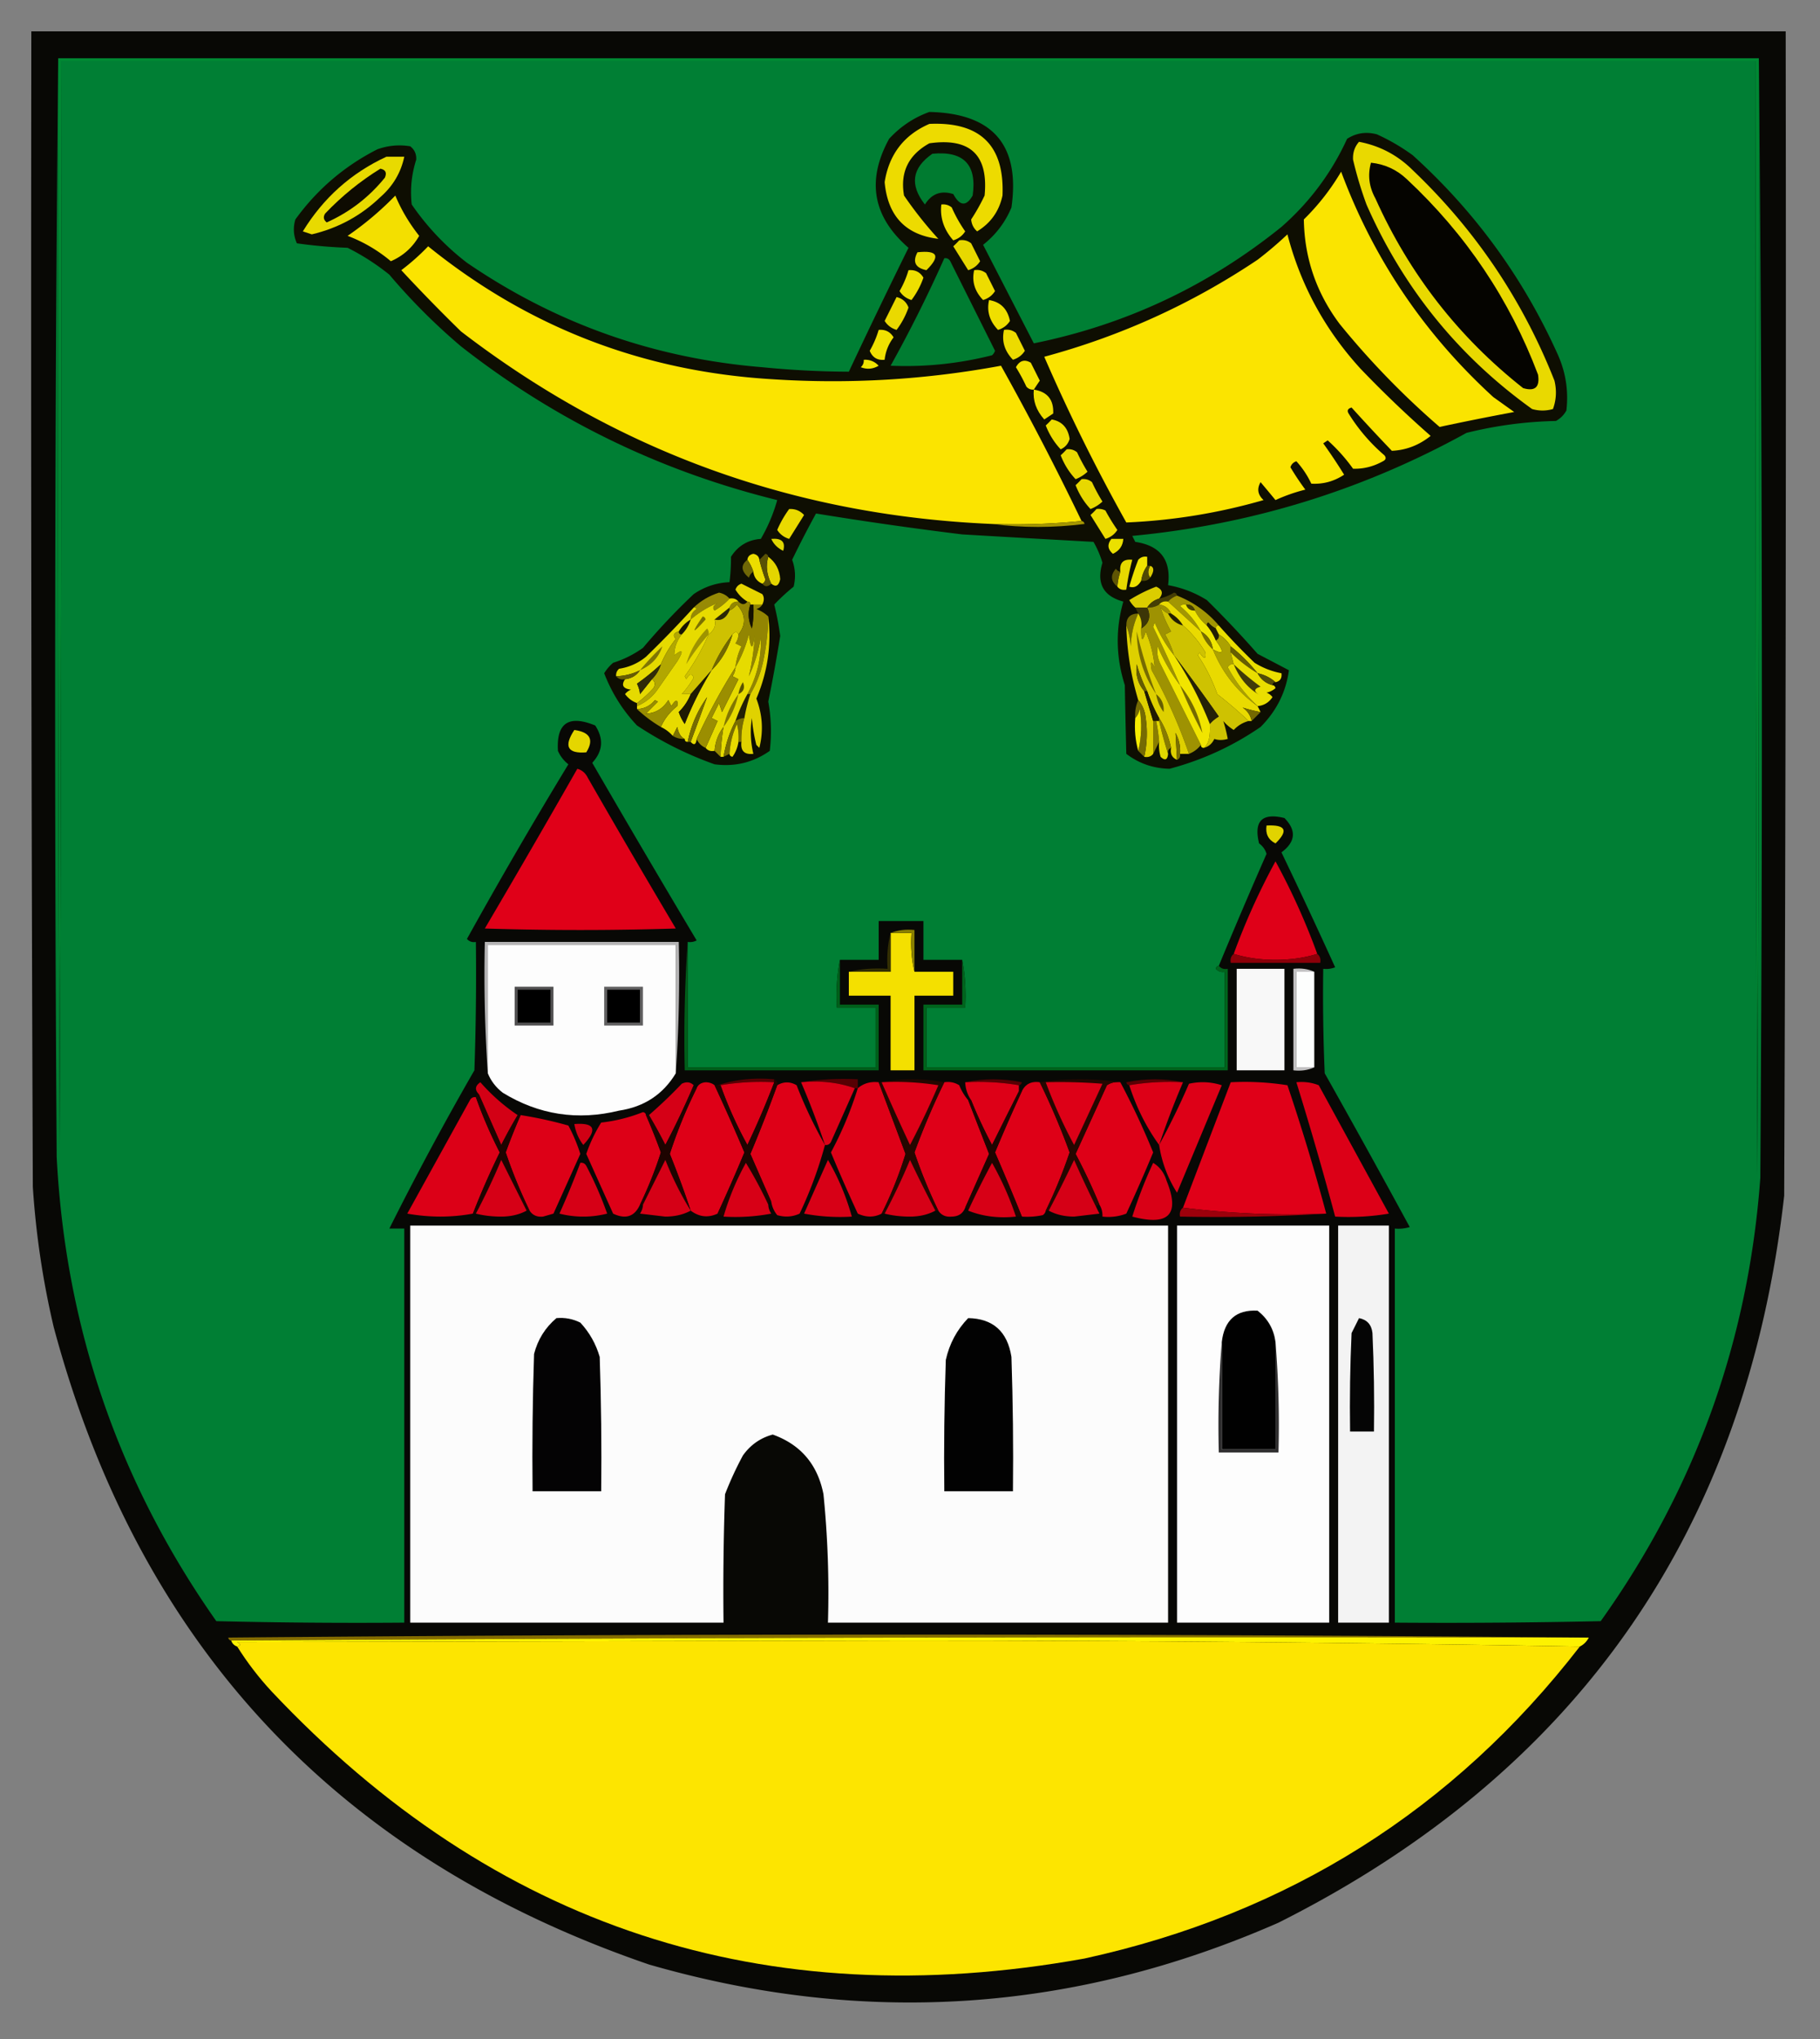 <svg xmlns="http://www.w3.org/2000/svg" width="610" height="683" style="shape-rendering:geometricPrecision;text-rendering:geometricPrecision;image-rendering:optimizeQuality;fill-rule:evenodd;clip-rule:evenodd"><rect width="100%" height="100%" fill="#808080" stroke="none"/><path style="opacity:1" fill="#080805" d="M10.5 10.5h588c.167 130 0 260-.5 390-12.699 111.971-69.199 193.137-169.5 243.5-68.608 30.118-138.941 34.785-211 14C113.051 622.22 46.551 551.053 18 444.5a285.615 285.615 0 0 1-7-47c-.5-129-.667-258-.5-387z"/><path style="opacity:1" fill="#007f34" d="M19.5 19.5c-.167 121.667 0 243.334.5 365 .5-121.333.667-242.666.5-364h568c-.167 124.334 0 248.667.5 373 .5-124.666.667-249.333.5-374a23444.429 23444.429 0 0 1 .5 375c-3.983 54.625-21.816 104.125-53.5 148.5-22.998.5-45.998.667-69 .5v-132a12.93 12.93 0 0 0 5-.5 3846.995 3846.995 0 0 0-28.5-51.5 612.388 612.388 0 0 1-.5-35 8.43 8.43 0 0 0 4-.5 2001.506 2001.506 0 0 0-18-38.5c4.743-3.522 5.076-7.355 1-11.5-7.5-1.833-10.333 1-8.5 8.5 1.236.899 2.07 2.066 2.5 3.5a1821.565 1821.565 0 0 0-16 37.5c-.543.06-.876.393-1 1 .825.886 1.825 1.219 3 1v32h-100v-20h13c.321-5.526-.012-10.86-1-16h-13v-13h-15v13h-13c-.988 5.14-1.321 10.474-1 16h13v20h-63v-42a4.934 4.934 0 0 0 3-.5 5279.543 5279.543 0 0 1-35-59.5c3.575-3.868 3.908-8.035 1-12.5-8.902-3.651-13.068-.818-12.5 8.5a11.532 11.532 0 0 0 3.5 4.5 1692.593 1692.593 0 0 0-34 58.5c.825.886 1.825 1.219 3 1 .167 14.337 0 28.671-.5 43a1018.285 1018.285 0 0 0-28.5 53h5v132c-21.003.167-42.003 0-63-.5-32.74-46.55-50.574-98.383-53.5-155.5-.833-122.834-.666-245.501.5-368z"/><path style="opacity:1" fill="#008733" d="M19.5 19.5h570c.167 124.667 0 249.334-.5 374-.5-124.333-.667-248.666-.5-373h-568c.167 121.334 0 242.667-.5 364-.5-121.666-.667-243.333-.5-365z"/><path style="opacity:1" fill="#0e0e02" d="M311.5 37.5c21.313.467 30.479 11.134 27.5 32-2.073 4.97-5.24 9.138-9.5 12.5l17 33c30.822-6.244 58.489-19.244 83-39 9.452-8.28 16.785-18.114 22-29.5 3.049-1.966 6.382-2.466 10-1.5a67.876 67.876 0 0 1 12 7c20.806 18.803 36.973 40.97 48.5 66.5 2.768 6.066 3.768 12.399 3 19-.833 1.5-2 2.667-3.5 3.5a135.362 135.362 0 0 0-30 4c-34.849 19.225-72.182 30.725-112 34.5l1 2c8.408 1.241 12.075 6.075 11 14.5a36.452 36.452 0 0 1 13 5 341.294 341.294 0 0 1 17 18c3.518 1.836 7.018 3.67 10.5 5.5-.994 7.322-4.161 13.655-9.5 19-9.316 6.406-19.483 11.073-30.5 14-5.441-.113-10.275-1.779-14.5-5-.198-7.609-.364-15.276-.5-23-2.987-9.398-3.154-18.732-.5-28-6.745-1.817-9.078-6.15-7-13a32.415 32.415 0 0 0-3-7c-14.668-.811-29.335-1.644-44-2.5a1253.58 1253.58 0 0 1-49-7 339.69 339.69 0 0 0-8 15.5c1.075 2.938 1.241 5.938.5 9a67.727 67.727 0 0 0-6.5 6 97.213 97.213 0 0 1 2 10.5 513.816 513.816 0 0 1-4 22 55.743 55.743 0 0 1 .5 16.5c-5.529 3.897-11.695 5.397-18.5 4.5a118.547 118.547 0 0 1-26-13c-4.792-5.075-8.459-10.908-11-17.5a14.972 14.972 0 0 1 3-3.5 35.145 35.145 0 0 0 10-5 216.136 216.136 0 0 1 17-18c3.623-2.479 7.623-3.812 12-4 .345-2.73.511-5.563.5-8.5 2.341-3.678 5.674-5.678 10-6a55.361 55.361 0 0 0 5.5-13c-39.166-9.645-74.499-26.812-106-51.5a203.899 203.899 0 0 1-24-24 77.716 77.716 0 0 0-14-9c-5.718-.21-11.385-.71-17-1.5-1.152-2.606-1.318-5.273-.5-8 7.275-10.053 16.441-17.886 27.5-23.5 3.597-1.276 7.264-1.61 11-1 1.444 1.126 2.11 2.626 2 4.5-1.573 4.91-2.073 9.91-1.5 15A85.592 85.592 0 0 0 156.5 88c29.792 20.377 62.792 32.044 99 35a307.366 307.366 0 0 0 29 1.5 2333.091 2333.091 0 0 1 20-41.5c-11.981-10.364-14.147-22.53-6.5-36.5 3.826-4.152 8.326-7.152 13.5-9z"/><path style="opacity:1" fill="#eddb00" d="M311.5 41.5c17.045-.772 25.212 7.228 24.5 24-1.115 5.233-3.948 9.233-8.5 12-1.196-1.06-1.863-2.393-2-4a65.266 65.266 0 0 0 4.5-8c1.328-13.605-4.839-19.438-18.5-17.5-7.028 3.888-9.862 9.722-8.5 17.5A131.025 131.025 0 0 0 314.5 80c-10.967-1.306-16.967-7.64-18-19 1.484-9.305 6.484-15.805 15-19.5z"/><path style="opacity:1" fill="#007b30" d="M312.5 51.5c10.488-1.013 14.988 3.654 13.5 14-2.136 3.739-4.303 3.572-6.5-.5-4.082-1.293-7.249-.126-9.5 3.5-5.179-6.585-4.345-12.251 2.5-17z"/><path style="opacity:1" fill="#e8da00" d="M129.5 52.5h6c-1.125 5.319-3.791 9.819-8 13.5-6.504 6.253-14.171 10.42-23 12.5l-3-1c6.87-11.209 16.203-19.542 28-25z"/><path style="opacity:1" fill="#0e0b01" d="M127.5 56.5c1.725.343 2.225 1.343 1.5 3-5.328 6.574-11.828 11.574-19.5 15-1.083-.865-1.249-1.865-.5-3 5.596-5.858 11.762-10.858 18.5-15z"/><path style="opacity:1" fill="#fae400" d="M449.5 57.5c10.859 29.188 27.859 54.354 51 75.5l7 5a933.11 933.11 0 0 0-25 5 272.885 272.885 0 0 1-33.5-34.5c-7.798-10.396-11.798-22.063-12-35a77.22 77.22 0 0 0 12.5-16z"/><path style="opacity:1" fill="#f3df00" d="M132.5 65.5c1.959 4.726 4.626 9.226 8 13.5-2.222 3.888-5.388 6.721-9.5 8.5a49.43 49.43 0 0 0-14.5-8.5 104.211 104.211 0 0 0 16-13.5z"/><path style="opacity:1" fill="#f0e000" d="M315.5 68.5c1.322-.17 2.489.163 3.5 1a46.936 46.936 0 0 0 4.5 8c-.936 1.474-2.27 2.474-4 3-3.16-3.595-4.493-7.595-4-12z"/><path style="opacity:1" fill="#fbe400" d="M431.5 78.5c4.398 16.937 12.565 31.937 24.5 45a373.002 373.002 0 0 0 23.5 22.5c-3.871 3.111-8.205 4.778-13 5a672.29 672.29 0 0 1-13.5-14.5c-1.257.35-1.591 1.017-1 2 3.251 5.255 7.251 9.922 12 14 .688.832.521 1.498-.5 2-3.173 1.77-6.506 2.603-10 2.5a58.457 58.457 0 0 0-8.5-9.5l-1.5 1a175.97 175.97 0 0 1 7 10.5c-3.357 2.231-7.024 3.231-11 3a30.087 30.087 0 0 0-5-7.5c-1 .333-1.667 1-2 2a89.809 89.809 0 0 0 5 7.5 57.475 57.475 0 0 0-10 3.5 579.57 579.57 0 0 0-5-6c-1.28 2.224-.947 4.224 1 6a195.04 195.04 0 0 1-46 7.5 612.735 612.735 0 0 1-27.5-55.5c25.687-6.93 49.52-17.763 71.5-32.5a126.484 126.484 0 0 0 10-8.5zM362.5 174.5c-9.819.994-19.819 1.327-30 1-66.358-2.835-125.691-24.335-178-64.5a578.7 578.7 0 0 1-20-20.5 75.55 75.55 0 0 0 9-8c33.419 27.025 71.752 41.858 115 44.5 25.888 1.714 51.555.214 77-4.5a959.197 959.197 0 0 1 27 52z"/><path style="opacity:1" fill="#e8d900" d="M307.5 84.5c6.813-.75 7.813 1.25 3 6-3.724-.78-4.724-2.78-3-6z"/><path style="opacity:1" fill="#e7d800" d="M321.5 80.5c1.478-.262 2.811.071 4 1l3 6c-.936 1.474-2.27 2.474-4 3l-5-8a30.968 30.968 0 0 0 2-2z"/><path style="opacity:1" fill="#e9d900" d="M455.5 47.5c6.962 1.315 12.962 4.481 18 9.5 21.015 20.014 36.848 43.514 47.5 70.5.784 3.26.617 6.427-.5 9.5a12.494 12.494 0 0 1-7 0c-24.7-17.711-43.2-40.544-55.5-68.5a128.603 128.603 0 0 1-4.5-15c-.137-2.34.53-4.34 2-6z"/><path style="opacity:1" fill="#050400" d="M459.5 54.5c4.61.471 8.61 2.304 12 5.5 19.81 18.476 34.477 40.31 44 65.5.649 4.187-1.018 5.687-5 4.5-21.625-17.039-38.125-38.206-49.5-63.5-2.151-3.896-2.651-7.896-1.5-12z"/><path style="opacity:1" fill="#007c31" d="M316.5 86.5c.876-.13 1.543.203 2 1l15 30a3.647 3.647 0 0 1-1 1.5c-11.229 2.821-22.563 3.988-34 3.5a453.174 453.174 0 0 0 18-36z"/><path style="opacity:1" fill="#eddc00" d="M326.5 90.5c1.478-.262 2.811.071 4 1l3 6c-.936 1.474-2.27 2.474-4 3-2.84-2.956-3.84-6.289-3-10z"/><path style="opacity:1" fill="#eedf00" d="M304.5 90.5c2.214-.21 3.881.624 5 2.5a27.027 27.027 0 0 1-4 7.5c-1.73-.526-3.064-1.526-4-3a32.126 32.126 0 0 0 3-7z"/><path style="opacity:1" fill="#ead900" d="M300.5 99.5c1.964.477 3.298 1.644 4 3.5a27.038 27.038 0 0 1-4 7.5c-1.73-.526-3.064-1.526-4-3l4-8z"/><path style="opacity:1" fill="#efdf00" d="M331.5 100.5c3.854.636 6.187 2.969 7 7-.936 1.474-2.27 2.474-4 3-2.84-2.956-3.84-6.289-3-10z"/><path style="opacity:1" fill="#ecdb00" d="M336.5 110.5c1.478-.262 2.811.071 4 1l3 6c-.936 1.474-2.27 2.474-4 3-2.84-2.956-3.84-6.289-3-10z"/><path style="opacity:1" fill="#f0e100" d="M294.5 110.5c2.214-.209 3.881.624 5 2.5a14.83 14.83 0 0 0-3 7.5c-2.412.256-4.079-.744-5-3a32.128 32.128 0 0 0 3-7z"/><path style="opacity:1" fill="#f0e400" d="M289.5 120.5c1.984-.117 3.65.55 5 2-1.921 1.141-3.921 1.308-6 .5.752-.671 1.086-1.504 1-2.5z"/><path style="opacity:1" fill="#f2e200" d="M346.5 130.5c-.996.086-1.829-.248-2.5-1a60.236 60.236 0 0 0-3.5-6.5c1.236-2.248 2.903-2.748 5-1.5l3 6a185.977 185.977 0 0 0-2 3z"/><path style="opacity:1" fill="#efdf00" d="M346.5 130.5c4.534.704 6.701 3.371 6.5 8l-3 2c-2.708-3.023-3.874-6.357-3.5-10z"/><path style="opacity:1" fill="#eede00" d="M352.5 140.5c3.434.615 5.434 2.781 6 6.5-.454 1.622-1.454 2.788-3 3.5-2.153-2.294-3.82-4.96-5-8a31.147 31.147 0 0 0 2-2z"/><path style="opacity:1" fill="#e9d900" d="M357.5 150.5c1.322-.17 2.489.163 3.5 1a60.631 60.631 0 0 0 3.5 6.5 12.403 12.403 0 0 1-4 2.5c-2.153-2.294-3.82-4.96-5-8a31.147 31.147 0 0 0 2-2z"/><path style="opacity:1" fill="#e8d800" d="M362.5 160.5c1.322-.17 2.489.163 3.5 1a60.631 60.631 0 0 0 3.5 6.5 12.403 12.403 0 0 1-4 2.5c-2.153-2.294-3.82-4.96-5-8a31.147 31.147 0 0 0 2-2z"/><path style="opacity:1" fill="#eada00" d="M264.5 170.5c1.984-.117 3.65.55 5 2l-5 8c-1.73-.526-3.064-1.526-4-3a35.775 35.775 0 0 1 4-7z"/><path style="opacity:1" fill="#ecdb00" d="M367.5 170.5a4.934 4.934 0 0 1 3 .5 64.501 64.501 0 0 0 4 6.5c-.936 1.474-2.27 2.474-4 3l-5-8a31.147 31.147 0 0 0 2-2z"/><path style="opacity:1" fill="#a59601" d="M362.5 174.5c.543.06.876.393 1 1-10.493 1.323-20.826 1.323-31 0 10.181.327 20.181-.006 30-1z"/><path style="opacity:1" fill="#e1d800" d="M258.5 180.5c3.519-.313 4.853 1.02 4 4-1.875-.909-3.208-2.243-4-4z"/><path style="opacity:1" fill="#ebe000" d="M372.5 180.5h4c-.162 2.324-1.328 3.991-3.5 5-1.788-1.523-1.955-3.19-.5-5z"/><path style="opacity:1" fill="#ecdd00" d="M254.5 187.5a72.47 72.47 0 0 0 2 6.5c-.07.765-.403 1.265-1 1.5-1.762-.762-2.762-2.096-3-4-.489-1.495-1.155-2.829-2-4 .12-1.086.787-1.753 2-2 1.213.247 1.88.914 2 2z"/><path style="opacity:1" fill="#6f6706" d="M250.5 187.5c.845 1.171 1.511 2.505 2 4-.722.418-1.222 1.084-1.5 2-2.644-2.222-2.81-4.222-.5-6z"/><path style="opacity:1" fill="#e4d500" d="M257.5 186.5c2.431 1.79 3.764 4.29 4 7.5-.477 2.246-1.477 2.746-3 1.5-1.535-3.045-1.868-6.045-1-9z"/><path style="opacity:1" fill="#e7d900" d="M374.5 196.5a20.69 20.69 0 0 1 1-5c-.333-3 1-4.333 4-4a81.802 81.802 0 0 0-2 10c-1.291.237-2.291-.096-3-1z"/><path style="opacity:1" fill="#eee200" d="M384.5 189.5c-1.037 1.43-1.704 3.097-2 5-1.071 1.877-2.405 2.544-4 2a93.069 93.069 0 0 1 3-9c.825-.886 1.825-1.219 3-1v3z"/><path style="opacity:1" fill="#595105" d="M257.5 186.5c-.868 2.955-.535 5.955 1 9-1.152 1.125-2.152 1.125-3 0 .597-.235.93-.735 1-1.5a72.47 72.47 0 0 1-2-6.5 31.147 31.147 0 0 0 2-2c.607.124.94.457 1 1z"/><path style="opacity:1" fill="#dccc00" d="M385.5 193.5c-.854-1.132-.854-2.465 0-4 1.388.496 1.388 1.83 0 4z"/><path style="opacity:1" fill="#504903" d="M384.5 189.5h1c-.854 1.535-.854 2.868 0 4-.709.904-1.709 1.237-3 1 .296-1.903.963-3.57 2-5z"/><path style="opacity:1" fill="#5f5504" d="M375.5 191.5a20.69 20.69 0 0 0-1 5c-2.221-1.83-2.388-3.83-.5-6 .383.556.883.889 1.5 1z"/><path style="opacity:1" fill="#978a05" d="M244.5 200.5c-1.414 1.554-3.081 2.888-5 4-.793-.855-.46-1.689 1-2.5-3.175 1.268-6.175 3.101-9 5.5.011-1.517.677-2.684 2-3.5-.228-.399-.562-.565-1-.5 2.374-2.277 5.207-3.944 8.5-5 1.459.308 2.626.975 3.5 2z"/><path style="opacity:1" fill="#e6d500" d="M255.5 202.5h-4c0-.667-.333-1-1-1-1.645-.979-2.979-2.312-4-4 .333-1 1-1.667 2-2l7 3.5c.671.986.671 2.153 0 3.5z"/><path style="opacity:1" fill="#dbcd00" d="M388.5 200.5c-1.73.526-3.064 1.526-4 3h-4c-.767-.672-1.434-1.505-2-2.5a51.882 51.882 0 0 1 9-4.5c2.142.937 2.476 2.27 1 4z"/><path style="opacity:1" fill="#453e05" d="M394.5 199.5c-1.21.432-2.21 1.099-3 2-1.291-.237-2.291.096-3 1-1.208.734-2.541 1.067-4 1 .936-1.474 2.27-2.474 4-3a16.076 16.076 0 0 0 5-2c.607.124.94.457 1 1z"/><path style="opacity:1" fill="#9e9202" d="M388.5 202.5c1.904.238 3.238 1.238 4 3h-1c-.958-.453-1.792-1.119-2.5-2 .811 2.641 1.978 5.308 3.5 8l-2 1a32.128 32.128 0 0 1 3 7c-2.644-3.273-4.811-6.94-6.5-11l-.5 1.5a508.453 508.453 0 0 1 9 19.5c-2.978-3.943-5.478-8.277-7.5-13-.325 2.053.009 4.053 1 6l13.5 27c-1.026 1.353-2.359 2.353-4 3a174.52 174.52 0 0 0-12.5-28c-.58-3.047-.247-3.381 1-1-.353-4.078-1.353-8.078-3-12-1.043 3.726-1.543 3.393-1.5-1 2.673-1.693 3.34-4.026 2-7 1.459.067 2.792-.266 4-1z"/><path style="opacity:1" fill="#a29603" d="M394.5 199.5c5.507 2.177 10.174 5.51 14 10-.667 0-1 .333-1 1-.958-.453-1.792-1.119-2.5-2-.399.228-.565.562-.5 1a14.555 14.555 0 0 1-4-5c-.473-1.406-1.473-2.073-3-2a2.428 2.428 0 0 0-2 .5c2.947 2.436 5.28 5.269 7 8.5a9359.98 9359.98 0 0 0-11-10c.79-.901 1.79-1.568 3-2z"/><path style="opacity:1" fill="#453f04" d="M397.5 202.5c1.527-.073 2.527.594 3 2-1.527.073-2.527-.594-3-2z"/><path style="opacity:1" fill="#3c3607" d="M380.5 203.5h4c1.34 2.974.673 5.307-2 7 .284-1.915-.049-3.581-1-5l-1-2z"/><path style="opacity:1" fill="#2a2607" d="M244.5 203.5v1c-1.148 2.587-2.815 3.587-5 3l5-4z"/><path style="opacity:1" fill="#231e02" d="M391.5 205.5h1c1.667 1 3 2.333 4 4-2.249-.58-3.915-1.913-5-4z"/><path style="opacity:1" fill="#766c03" d="M381.5 205.5c-1.561 3.443-2.394 7.11-2.5 11-.186-2.536-.686-4.869-1.5-7-.012-2.642 1.321-3.975 4-4z"/><path style="opacity:1" fill="#efe600" d="M397.5 202.5c.473 1.406 1.473 2.073 3 2a14.555 14.555 0 0 0 4 5 18.924 18.924 0 0 1 3 5c2.935 3.961 2.601 4.961-1 3-.345-2.698-1.678-4.698-4-6-1.72-3.231-4.053-6.064-7-8.5a2.428 2.428 0 0 1 2-.5z"/><path style="opacity:1" fill="#191503" d="M231.5 207.5a11.743 11.743 0 0 1-3 5c-.667 0-1-.333-1-1 1-1.667 2.333-3 4-4z"/><path style="opacity:1" fill="#cec101" d="M247.5 212.5c-.438-1.006-1.104-1.006-2 0a53.615 53.615 0 0 0-7 12l-7 8a35.726 35.726 0 0 0-3 0 31.633 31.633 0 0 0 4-5.5c-.602-1.563-1.435-1.396-2.5.5l-.5-1a73.181 73.181 0 0 0 8-14c1.922-1.46 2.589-3.127 2-5 2.185.587 3.852-.413 5-3 .958-.453 1.792-1.119 2.5-2 2.97 3.325 3.136 6.658.5 10z"/><path style="opacity:1" fill="#221d03" d="m407.5 210.5 1 2c.172.992-.162 1.658-1 2a18.924 18.924 0 0 0-3-5c-.065-.438.101-.772.5-1 .708.881 1.542 1.547 2.5 2z"/><path style="opacity:1" fill="#928502" d="M247.5 201.5c1.152 1.125 2.152 1.125 3 0 .667 0 1 .333 1 1-.896 2.627-.73 5.294.5 8 .497-2.646.664-5.313.5-8h3c-.418.722-1.084 1.222-2 1.5 1.566.608 2.9 1.442 4 2.5-.042 4.463-.542 9.13-1.5 14-.838 4.36-2.338 8.36-4.5 12h-1c3.234-5.937 4.734-12.27 4.5-19a48.99 48.99 0 0 1-4 13 79.665 79.665 0 0 0 2-14c-.667 5.333-1.333 5.333-2 0-1.038 3.968-2.538 7.635-4.5 11a21.028 21.028 0 0 1 2-7l-2-1a5.576 5.576 0 0 0 1-3c2.636-3.342 2.47-6.675-.5-10-.708.881-1.542 1.547-2.5 2v-1c.473-1.406 1.473-2.073 3-2z"/><path style="opacity:1" fill="#151101" d="M251.5 202.5h1a32.462 32.462 0 0 1-.5 8c-1.23-2.706-1.396-5.373-.5-8z"/><path style="opacity:1" fill="#776d01" d="M402.5 211.5c2.322 1.302 3.655 3.302 4 6-1.826-1.647-3.16-3.647-4-6z"/><path style="opacity:1" fill="#eade00" d="M408.5 209.5a210.447 210.447 0 0 0 12 12.5 25.93 25.93 0 0 0 9 3.5c.215 1.679-.452 2.679-2 3-1.681-1.508-3.681-2.508-6-3a57.51 57.51 0 0 0-9-9c-1-1.667-2.333-3-4-4l-1-2c0-.667.333-1 1-1z"/><path style="opacity:1" fill="#ded000" d="M381.5 205.5c.951 1.419 1.284 3.085 1 5-.043 4.393.457 4.726 1.5 1 1.647 3.922 2.647 7.922 3 12-1.247-2.381-1.58-2.047-1 1a174.52 174.52 0 0 1 12.5 28h-3c.202-2.489-.298-4.823-1.5-7 .152 2.947.319 5.947.5 9-1.676-.683-2.343-2.017-2-4-.762-3.633-2.096-6.966-4-10a54.343 54.343 0 0 1-4-9 48.712 48.712 0 0 1-3.5-9c-.471 3.413.362 6.413 2.5 9a3910.62 3910.62 0 0 0 3 10v11c-.709.904-1.709 1.237-3 1a35.698 35.698 0 0 0 .5-13c-.24-2.352-1.073-4.352-2.5-6a94.433 94.433 0 0 1-4-25c.814 2.131 1.314 4.464 1.5 7 .106-3.89.939-7.557 2.5-11z"/><path style="opacity:1" fill="#766b02" d="M387.5 232.5c-4.269-6.309-6.435-13.309-6.5-21a153.51 153.51 0 0 0 6.5 21z"/><path style="opacity:1" fill="#aca101" d="M408.5 212.5c1.667 1 3 2.333 4 4v2l1 4c-.876-.131-1.543.202-2 1a49.243 49.243 0 0 0 10 13c-6.812-4.822-11.812-11.156-15-19 3.601 1.961 3.935.961 1-3 .838-.342 1.172-1.008 1-2z"/><path style="opacity:1" fill="#675e01" d="M412.5 216.5a57.51 57.51 0 0 1 9 9 44.91 44.91 0 0 1-9-7v-2z"/><path style="opacity:1" fill="#e5da00" d="M232.5 203.5c.438-.065.772.101 1 .5-1.323.816-1.989 1.983-2 3.5-1.667 1-3 2.333-4 4-1.733.508-2.066 1.341-1 2.5a36.74 36.74 0 0 0-5 8.5 76.332 76.332 0 0 1-8 6.5c.612 1.303.946 2.47 1 3.5a455.669 455.669 0 0 0 4-5c1.073.751 1.24 1.751.5 3a37.84 37.84 0 0 1-5.5 5c-1.578-.566-2.912-1.566-4-3a4.457 4.457 0 0 1 2-1.5c-2.69-.335-3.357-1.501-2-3.5 2.174-.25 3.841-1.25 5-3a18.974 18.974 0 0 1-8 2c-.086-.996.248-1.829 1-2.5 3.374-.521 6.374-1.854 9-4a369.115 369.115 0 0 0 16-16.5z"/><path style="opacity:1" fill="#7f7505" d="M214.5 224.5a84.01 84.01 0 0 1 7.5-8c-1.196 3.702-3.696 6.369-7.5 8z"/><path style="opacity:1" fill="#b2a701" d="M227.5 211.5c0 .667.333 1 1 1-1.674 2.124-2.507 4.458-2.5 7 2.882-2.275 3.215-1.609 1 2l-7 10c-1.758 2.265-3.925 3.932-6.5 5v-1a37.84 37.84 0 0 0 5.5-5c.74-1.249.573-2.249-.5-3a11.743 11.743 0 0 0 3-5 36.74 36.74 0 0 1 5-8.5c-1.066-1.159-.733-1.992 1-2.5z"/><path style="opacity:1" fill="#675d05" d="M214.5 224.5c-1.159 1.75-2.826 2.75-5 3-1.291.237-2.291-.096-3-1a18.974 18.974 0 0 0 8-2z"/><path style="opacity:1" fill="#2f2a09" d="M221.5 222.5a11.743 11.743 0 0 1-3 5 455.669 455.669 0 0 1-4 5c-.054-1.03-.388-2.197-1-3.5a76.332 76.332 0 0 0 8-6.5z"/><path style="opacity:1" fill="#eade00" d="M412.5 218.5a44.91 44.91 0 0 0 9 7c1.079 2.043 2.746 3.376 5 4 .543.06.876.393 1 1a6.802 6.802 0 0 1-3 1.5 4.457 4.457 0 0 1 2 1.5c-1.228 1.821-2.894 2.821-5 3a49.243 49.243 0 0 1-10-13c.457-.798 1.124-1.131 2-1l-1-4z"/><path style="opacity:1" fill="#534c08" d="M421.5 225.5c2.319.492 4.319 1.492 6 3-.667 0-1 .333-1 1-2.254-.624-3.921-1.957-5-4z"/><path style="opacity:1" fill="#655c02" d="M384.5 231.5h-1c-2.138-2.587-2.971-5.587-2.5-9a48.712 48.712 0 0 0 3.5 9z"/><path style="opacity:1" fill="#cec201" d="M391.5 205.5c1.085 2.087 2.751 3.42 5 4 2.958 2.56 5.458 5.56 7.5 9 .281 2.405-.385 2.405-2 0l-.5 1a59.262 59.262 0 0 1 6.5 13 140.22 140.22 0 0 1 10.5 9c-1.929.506-3.595 1.506-5 3a14.972 14.972 0 0 1-3.5-3 49.598 49.598 0 0 1 1.5 6c-1.701.466-3.201.466-4.5 0-.72 1.556-1.887 2.556-3.5 3 1.57-1.19 2.237-3.857 2-8 .809-.969 1.809-1.802 3-2.5a618.378 618.378 0 0 0-15-20.5 32.128 32.128 0 0 0-3-7l2-1c-1.522-2.692-2.689-5.359-3.5-8 .708.881 1.542 1.547 2.5 2z"/><path style="opacity:1" fill="#e9da00" d="M388.5 202.5c.709-.904 1.709-1.237 3-1a9359.98 9359.98 0 0 1 11 10c.84 2.353 2.174 4.353 4 6 3.188 7.844 8.188 14.178 15 19l1 2a49.598 49.598 0 0 1-6-1.5c1.641 1.129 2.641 2.629 3 4.5h-1a140.22 140.22 0 0 0-10.5-9 59.262 59.262 0 0 0-6.5-13l.5-1c1.615 2.405 2.281 2.405 2 0-2.042-3.44-4.542-6.44-7.5-9-1-1.667-2.333-3-4-4-.762-1.762-2.096-2.762-4-3z"/><path style="opacity:1" fill="#403a09" d="M413.5 222.5a98.521 98.521 0 0 0 9 7.5c-2.391.691-2.391 1.691 0 3-4.084-2.272-7.084-5.772-9-10.5z"/><path style="opacity:1" fill="#252107" d="M393.5 219.5a618.378 618.378 0 0 1 15 20.5c-1.191.698-2.191 1.531-3 2.5a125.69 125.69 0 0 0-12-23z"/><path style="opacity:1" fill="#231f05" d="M250.5 232.5h1a53.76 53.76 0 0 0-2 8 5.727 5.727 0 0 0-3 1 54.343 54.343 0 0 1 4-9z"/><path style="opacity:1" fill="#e7db00" d="M244.5 200.5c1.291-.237 2.291.096 3 1-1.527-.073-2.527.594-3 2l-5 4c.589 1.873-.078 3.54-2 5a73.181 73.181 0 0 1-8 14l.5 1c1.065-1.896 1.898-2.063 2.5-.5a31.633 31.633 0 0 1-4 5.5 35.726 35.726 0 0 1 3 0c-.889 2.236-2.222 4.236-4 6a15.69 15.69 0 0 0 2 4 113.45 113.45 0 0 1 9-18c3.339-3.335 5.672-7.335 7-12 .896-1.006 1.562-1.006 2 0a5.576 5.576 0 0 1-1 3l2 1a21.028 21.028 0 0 0-2 7 206.597 206.597 0 0 0-13 24c-.211 1.924-.877 2.257-2 1 1.907-5.114 3.74-10.114 5.5-15a38.703 38.703 0 0 0-6.5 15c-.667 0-1-.333-1-1-1.228-.525-2.062-1.858-2.5-4l-1.5 3a12.066 12.066 0 0 0-4-3c1.213-2.725 3.046-5.059 5.5-7 .281-2.405-.385-2.405-2 0l-1-2c-1.858 2.912-4.358 4.412-7.5 4.5l4-4-1-.5c-1.571 1.915-3.571 2.915-6 3v-1c2.575-1.068 4.742-2.735 6.5-5l7-10c2.215-3.609 1.882-4.275-1-2-.007-2.542.826-4.876 2.5-7a11.743 11.743 0 0 0 3-5c2.825-2.399 5.825-4.232 9-5.5-1.46.811-1.793 1.645-1 2.5 1.919-1.112 3.586-2.446 5-4z"/><path style="opacity:1" fill="#1e1a03" d="M238.5 224.5a113.45 113.45 0 0 0-9 18 15.69 15.69 0 0 1-2-4c1.778-1.764 3.111-3.764 4-6l7-8z"/><path style="opacity:1" fill="#726801" d="M245.5 212.5c-1.328 4.665-3.661 8.665-7 12a53.615 53.615 0 0 1 7-12z"/><path style="opacity:1" fill="#9e9301" d="M237.5 212.5a79.853 79.853 0 0 0-7.5 10c1.245-4.471 3.579-8.471 7-12 .464.594.631 1.261.5 2z"/><path style="opacity:1" fill="#7b7101" d="M235.5 206.5c.543.06.876.393 1 1-4.611 5.118-4.944 4.785-1-1z"/><path style="opacity:1" fill="#665e01" d="M387.5 232.5c1.904 1.544 2.738 3.544 2.5 6a13.483 13.483 0 0 1-2.5-6z"/><path style="opacity:1" fill="#1f1a02" d="M383.5 231.5h1a54.343 54.343 0 0 0 4 9v1h-2a3910.62 3910.62 0 0 1-3-10z"/><path style="opacity:1" fill="#988d01" d="M221.5 243.5a44.738 44.738 0 0 1-8-6c2.429-.085 4.429-1.085 6-3l1 .5-4 4c3.142-.088 5.642-1.588 7.5-4.5l1 2c1.615-2.405 2.281-2.405 2 0-2.454 1.941-4.287 4.275-5.5 7z"/><path style="opacity:1" fill="#766b02" d="M231.5 248.5h-1a38.703 38.703 0 0 1 6.5-15c-1.76 4.886-3.593 9.886-5.5 15z"/><path style="opacity:1" fill="#f1e500" d="M393.5 219.5a125.69 125.69 0 0 1 12 23c.237 4.143-.43 6.81-2 8-.667 0-1-.333-1-1l-13.5-27c-.991-1.947-1.325-3.947-1-6 2.022 4.723 4.522 9.057 7.5 13a508.453 508.453 0 0 0-9-19.5l.5-1.5c1.689 4.06 3.856 7.727 6.5 11z"/><path style="opacity:1" fill="#746901" d="m422.5 238.5-3 3c-.359-1.871-1.359-3.371-3-4.5 1.85.595 3.85 1.095 6 1.5z"/><path style="opacity:1" fill="#e6db00" d="M250.5 232.5a54.343 54.343 0 0 0-4 9c-1.932 3.695-3.265 7.695-4 12h-1c.116-3.36.449-6.693 1-10-1.767 2.292-2.767 4.958-3 8-1.291.237-2.291-.096-3-1a826.942 826.942 0 0 0 4-9l-2-1 2.5-5 1 3 5.5-11-2-1a5.576 5.576 0 0 0 1-3c1.962-3.365 3.462-7.032 4.5-11 .667 5.333 1.333 5.333 2 0a79.665 79.665 0 0 1-2 14 48.99 48.99 0 0 0 4-13c.234 6.73-1.266 13.063-4.5 19z"/><path style="opacity:1" fill="#827701" d="M247.5 232.5c-.876 4.082-2.543 7.749-5 11 .876-4.082 2.543-7.749 5-11z"/><path style="opacity:1" fill="#585101" d="M247.5 232.5a10.134 10.134 0 0 1 1.5-4c.773 1.852.273 3.186-1.5 4z"/><path style="opacity:1" fill="#796d01" d="M249.5 240.5a24.93 24.93 0 0 0-1 8h-1a18.453 18.453 0 0 0-.5-6 27.624 27.624 0 0 0-2.5 10l-2 1c.735-4.305 2.068-8.305 4-12a5.727 5.727 0 0 1 3-1z"/><path style="opacity:1" fill="#9b8e01" d="M246.5 223.5a5.576 5.576 0 0 1-1 3l2 1-5.5 11-1-3-2.5 5 2 1a826.942 826.942 0 0 1-4 9c-1.4-.6-2.4-1.6-3-3a206.597 206.597 0 0 1 13-24z"/><path style="opacity:1" fill="#e0d200" d="M257.5 206.5c1.121 9.451-.213 18.618-4 27.5 2.074 5.392 2.408 10.892 1 16.5l-1-1a55.582 55.582 0 0 1-1.5-9 31.337 31.337 0 0 0 .5 12c-3 .333-4.333-1-4-4a24.93 24.93 0 0 1 1-8 53.76 53.76 0 0 1 2-8c2.162-3.64 3.662-7.64 4.5-12 .958-4.87 1.458-9.537 1.5-14z"/><path style="opacity:1" fill="#746a01" d="M395.5 229.5c3.862 4.722 6.362 10.056 7.5 16a174.967 174.967 0 0 1-7.5-16z"/><path style="opacity:1" fill="#877b01" d="M388.5 240.5c1.904 3.034 3.238 6.367 4 10-.838.342-1.172 1.008-1 2a130.434 130.434 0 0 1-3-11v-1z"/><path style="opacity:1" fill="#756b03" d="M381.5 234.5c1.427 1.648 2.26 3.648 2.5 6a35.698 35.698 0 0 1-.5 13l-2-2c1.107-4.581 1.273-9.248.5-14-.232 1.237-.732 2.237-1.5 3-.175-2.121.159-4.121 1-6z"/><path style="opacity:1" fill="#897d01" d="M386.5 241.5h1a51.569 51.569 0 0 1 1 7l-2 4v-11z"/><path style="opacity:1" fill="#7d7301" d="M229.5 247.5c-1.459.067-2.792-.266-4-1l1.5-3c.438 2.142 1.272 3.475 2.5 4z"/><path style="opacity:1" fill="#958801" d="M242.5 243.5a76.926 76.926 0 0 0-1 10l-2-2c.233-3.042 1.233-5.708 3-8z"/><path style="opacity:1" fill="#e5d600" d="M192.5 244.5c5.305.741 6.639 3.241 4 7.5-6.298.495-7.632-2.005-4-7.5z"/><path style="opacity:1" fill="#f6ed00" d="M381.5 251.5c-.982-3.462-1.315-7.129-1-11 .768-.763 1.268-1.763 1.5-3 .773 4.752.607 9.419-.5 14z"/><path style="opacity:1" fill="#e2d700" d="M387.5 241.5h1a130.434 130.434 0 0 0 3 11c-.206 2.049-1.039 2.383-2.5 1a12.93 12.93 0 0 1-.5-5 51.569 51.569 0 0 0-1-7z"/><path style="opacity:1" fill="#e8da00" d="M247.5 248.5a11.637 11.637 0 0 1-2 5c-.607-.124-.94-.457-1-1a27.624 27.624 0 0 1 2.5-10c.495 1.973.662 3.973.5 6z"/><path style="opacity:1" fill="#7a6e01" d="M395.5 252.5c.172.992-.162 1.658-1 2-.181-3.053-.348-6.053-.5-9 1.202 2.177 1.702 4.511 1.5 7z"/><path style="opacity:1" fill="#e00018" d="M193.5 257.5c1.574.437 2.741 1.437 3.5 3a3796.611 3796.611 0 0 0 29.5 50.5c-21.333.667-42.667.667-64 0a4342.864 4342.864 0 0 0 31-53.5z"/><path style="opacity:1" fill="#e1d300" d="M424.5 276.5c6.436-.329 7.436 1.671 3 6-2.423-1.212-3.423-3.212-3-6z"/><path style="opacity:1" fill="#df0018" d="M441.5 319.5c-4.283 1.327-8.949 1.993-14 2-5.051-.007-9.717-.673-14-2a227.944 227.944 0 0 1 14-31 227.944 227.944 0 0 1 14 31z"/><path style="opacity:1" fill="#f4e000" d="M298.5 312.5h7c-.318 4.532.015 8.866 1 13h13v8h-13v25h-8v-25h-14v-8h14v-13z"/><path style="opacity:1" fill="#887f01" d="M298.5 312.5c2.448-.973 5.115-1.306 8-1v14c-.985-4.134-1.318-8.468-1-13h-7z"/><path style="opacity:1" fill="#b5b4b5" d="M226.5 359.5v-43h-63v43a484.723 484.723 0 0 1-1-44h65a484.723 484.723 0 0 1-1 44z"/><path style="opacity:1" fill="#fdfdfd" d="M226.5 359.5c-4.274 7.076-10.607 11.243-19 12.5-13.912 3.408-26.912 1.408-39-6-2.29-1.777-3.957-3.944-5-6.5v-43h63v43z"/><path style="opacity:1" fill="#8c0009" d="M413.5 319.5c4.283 1.327 8.949 1.993 14 2 5.051-.007 9.717-.673 14-2 .904.709 1.237 1.709 1 3h-30c-.237-1.291.096-2.291 1-3z"/><path style="opacity:1" fill="#343002" d="M298.5 312.5v13h-14c4.134-.985 8.468-1.318 13-1-.317-4.202.017-8.202 1-12z"/><path style="opacity:1" fill="#f8f8f8" d="M414.5 324.5h16v34h-16v-34z"/><path style="opacity:1" fill="#c4c3c4" d="M440.5 325.5h-6v32h6c-2.107.968-4.441 1.302-7 1v-34c2.559-.302 4.893.032 7 1z"/><path style="opacity:1" fill="#fdfefd" d="M440.5 325.5v32h-6v-32h6z"/><path style="opacity:1" fill="#616061" d="M202.5 330.5h13v13h-13v-13z"/><path style="opacity:1" d="M203.5 331.5h11v11h-11v-11z"/><path style="opacity:1" fill="#515051" d="M172.5 330.5h13v13h-13v-13z"/><path style="opacity:1" d="M173.5 331.5h11v11h-11v-11z"/><path style="opacity:1" fill="#005f1a" d="M230.5 315.5v42h63v-20h-13c-.321-5.526.012-10.86 1-16v15h13v22h-65a462.903 462.903 0 0 1 1-43z"/><path style="opacity:1" fill="#00641c" d="M322.5 321.5c.988 5.14 1.321 10.474 1 16h-13v20h100v-32c-1.175.219-2.175-.114-3-1 .124-.607.457-.94 1-1 .709.904 1.709 1.237 3 1v34h-102v-22h13v-15z"/><path style="opacity:1" fill="#590003" d="M259.5 361.5v1c-6.19-.323-12.19.01-18 1h-1c5.912-1.956 12.245-2.623 19-2z"/><path style="opacity:1" fill="#570003" d="M268.5 362.5c6.145-.99 12.478-1.323 19-1v3h-1c-5.574-1.953-11.574-2.62-18-2z"/><path style="opacity:1" fill="#560003" d="M323.5 362.5c6.178-1.317 12.512-1.317 19 0-.124.607-.457.94-1 1-5.81-.99-11.81-1.323-18-1z"/><path style="opacity:1" fill="#590003" d="M396.5 362.5c-6.19-.323-12.19.01-18 1-.543-.06-.876-.393-1-1 6.488-1.317 12.822-1.317 19 0z"/><path style="opacity:1" fill="#d50016" d="M232.5 363.5a272.373 272.373 0 0 1-9.5 20 167.664 167.664 0 0 0-5.5-10 158.686 158.686 0 0 0 11-10.5c1.566-.765 2.899-.598 4 .5z"/><path style="opacity:1" fill="#dc0017" d="M259.5 362.5a289.445 289.445 0 0 1-9 21 134.499 134.499 0 0 1-9-20c5.81-.99 11.81-1.323 18-1zM268.5 362.5c6.426-.62 12.426.047 18 2a24033.57 24033.57 0 0 1-8 18c-.457.798-1.124 1.131-2 1-2.382-7.1-5.049-14.1-8-21z"/><path style="opacity:1" fill="#de0017" d="m294.5 362.5 9 24a129.638 129.638 0 0 1-8 20c-2.524 1.3-5.191 1.3-8 0a560.89 560.89 0 0 1-9-20.5 120.606 120.606 0 0 0 9-21.5c1.956-1.648 4.289-2.315 7-2z"/><path style="opacity:1" fill="#dd0017" d="M323.5 362.5c6.19-.323 12.19.01 18 1v2a3510.025 3510.025 0 0 0-9 18 153.132 153.132 0 0 1-7-15c-1.23-1.797-1.896-3.797-2-6z"/><path style="opacity:1" fill="#de0017" d="M348.5 362.5a243.614 243.614 0 0 1 10 23.5 166.21 166.21 0 0 1-8 19.5c-.111.617-.444 1.117-1 1.5-2.31.497-4.643.663-7 .5a885.052 885.052 0 0 0-9-21.5 569.944 569.944 0 0 1 9-20.5c1.18-2.413 3.18-3.413 6-3z"/><path style="opacity:1" fill="#dd0017" d="M396.5 362.5c-2.951 6.9-5.618 13.9-8 21-4.333-6-7.667-12.666-10-20 5.81-.99 11.81-1.323 18-1zM388.5 383.5a249.124 249.124 0 0 0 10-20.5c3.711-.825 7.378-.659 11 .5-5.002 12.01-10.002 24.01-15 36-3.136-4.934-5.136-10.267-6-16z"/><path style="opacity:1" fill="#e00018" d="M444.5 406.5c-16.368.651-32.368-.015-48-2a155992.6 155992.6 0 0 0 16-42 91.123 91.123 0 0 1 19 1 694.377 694.377 0 0 1 13 43z"/><path style="opacity:1" fill="#dc0017" d="M434.5 362.5c2.619-.268 5.119.065 7.5 1a167976.08 167976.08 0 0 0 23.5 43 81.883 81.883 0 0 1-18 1 1187.367 1187.367 0 0 0-13-45z"/><path style="opacity:1" fill="#de0017" d="M239.5 363.5a689.928 689.928 0 0 1 10 22.5 569.944 569.944 0 0 1-9 20.5c-3.154 1.467-6.154 1.134-9-1a324.802 324.802 0 0 0-7-19 157.935 157.935 0 0 1 9-22c.47-1.193 1.47-1.86 3-2 1.226.02 2.226.353 3 1zM276.5 383.5a136.748 136.748 0 0 1-8.5 23c-2.401 1.102-4.901 1.269-7.5.5a9.175 9.175 0 0 1-2-4.5c-2.328-5.31-4.661-10.643-7-16a489.69 489.69 0 0 0 9-23c2.17-1.268 4.337-1.268 6.5 0a148.054 148.054 0 0 0 9.5 20z"/><path style="opacity:1" fill="#df0018" d="M316.5 362.5c1.788-.285 3.455.048 5 1 .775 1.896 1.775 3.563 3 5 2.317 5.973 4.65 11.973 7 18-2.678 6.021-5.345 12.021-8 18-.744 1.953-2.244 2.953-4.5 3-2.008.193-3.508-.474-4.5-2a166.21 166.21 0 0 1-8-19.5 243.614 243.614 0 0 1 10-23.5z"/><path style="opacity:1" fill="#de0017" d="M375.5 362.5a253.733 253.733 0 0 1 11 23.5 560.89 560.89 0 0 1-9 20.5 16.873 16.873 0 0 1-8 1c.067-1.459-.266-2.792-1-4a196.274 196.274 0 0 0-8-17l10.5-23c1.356-.88 2.856-1.214 4.5-1z"/><path style="opacity:1" fill="#d30015" d="M173.5 373.5a167.664 167.664 0 0 0-5.5 10c-2.515-5.693-5.015-11.359-7.5-17-1.435-1.485-1.268-2.818.5-4 3.767 4.276 7.934 7.943 12.5 11z"/><path style="opacity:1" fill="#dc0017" d="M159.5 367.5a150.293 150.293 0 0 0 8 18.5 267.753 267.753 0 0 0-9 20.5c-7.177 1.319-14.51 1.319-22 0l21-38c.457-.798 1.124-1.131 2-1z"/><path style="opacity:1" fill="#dd0017" d="M174.5 373.5a135.437 135.437 0 0 1 16 3.5 55.698 55.698 0 0 1 4 9.5 117212.8 117212.8 0 0 1-9 20l-3.5 1c-2.008.193-3.508-.474-4.5-2a166.21 166.21 0 0 1-8-19.5 205.325 205.325 0 0 1 5-12.5zM216.5 373.5a205.325 205.325 0 0 1 5 12.5 133.02 133.02 0 0 1-7 17.5c-1.789 3.995-4.789 4.995-9 3-3.02-6.702-6.02-13.369-9-20a50.738 50.738 0 0 1 5-10.5 53.91 53.91 0 0 0 14-3.5c.607.124.94.457 1 1z"/><path style="opacity:1" fill="#1e0400" d="M259.5 361.5c.838.342 1.172 1.008 1 2a489.69 489.69 0 0 1-9 23c2.339 5.357 4.672 10.69 7 16-.667 0-1 .333-1 1a142.38 142.38 0 0 0-7.5-14 85.937 85.937 0 0 0-7.5 18l-2-1a569.944 569.944 0 0 0 9-20.5 689.928 689.928 0 0 0-10-22.5h2a134.499 134.499 0 0 0 9 20 289.445 289.445 0 0 0 9-21v-1z"/><path style="opacity:1" fill="#d00014" d="M192.5 376.5c6.839-.54 7.839 1.794 3 7a15.438 15.438 0 0 1-3-7z"/><path style="opacity:1" fill="#1e0400" d="M160.5 366.5c2.485 5.641 4.985 11.307 7.5 17a167.664 167.664 0 0 1 5.5-10h1a205.325 205.325 0 0 0-5 12.5 166.21 166.21 0 0 0 8 19.5h-1l-8.5-17a224.744 224.744 0 0 1-8.5 18h-1a267.753 267.753 0 0 1 9-20.5 150.293 150.293 0 0 1-8-18.5c0-.667.333-1 1-1zM232.5 363.5c0 .667.333 1 1 1a157.935 157.935 0 0 0-9 22 324.802 324.802 0 0 1 7 19c-3.287-5.308-6.12-10.975-8.5-17l-7.5 15h-1a133.02 133.02 0 0 0 7-17.5 205.325 205.325 0 0 0-5-12.5h1a167.664 167.664 0 0 1 5.5 10 272.373 272.373 0 0 0 9.5-20z"/><path style="opacity:1" fill="#250700" d="M316.5 362.5a243.614 243.614 0 0 0-10 23.5 166.21 166.21 0 0 0 8 19.5h-1a448.043 448.043 0 0 1-8.5-17 223.417 223.417 0 0 1-8.5 18h-1a129.638 129.638 0 0 0 8-20l-9-24h1c6.901-1.31 13.901-1.31 21 0z"/><path style="opacity:1" fill="#de0017" d="M295.5 362.5a91.123 91.123 0 0 1 19 1 275.309 275.309 0 0 1-9.5 20 888.49 888.49 0 0 1-9.5-21z"/><path style="opacity:1" fill="#1f0400" d="M341.5 365.5h1a569.944 569.944 0 0 0-9 20.5 885.052 885.052 0 0 1 9 21.5h-2a101.906 101.906 0 0 0-8-18 279.024 279.024 0 0 0-8 16c0-.667-.333-1-1-1 2.655-5.979 5.322-11.979 8-18-2.35-6.027-4.683-12.027-7-18h1a153.132 153.132 0 0 0 7 15 3510.025 3510.025 0 0 1 9-18z"/><path style="opacity:1" fill="#250700" d="M375.5 362.5c-1.644-.214-3.144.12-4.5 1l-10.5 23a196.274 196.274 0 0 1 8 17c-.667 0-1 .333-1 1a402.034 402.034 0 0 1-7.5-16 448.043 448.043 0 0 1-8.5 17h-1a166.21 166.21 0 0 0 8-19.5 243.614 243.614 0 0 0-10-23.5c9.098-1.315 18.098-1.315 27 0z"/><path style="opacity:1" fill="#dd0017" d="M350.5 362.5c6.342-.166 12.675 0 19 .5-3.17 6.851-6.337 13.684-9.5 20.5a167.168 167.168 0 0 1-9.5-21z"/><path style="opacity:1" fill="#d70016" d="M340.5 407.5c-5.771.613-11.104-.054-16-2a279.024 279.024 0 0 1 8-16 101.906 101.906 0 0 1 8 18z"/><path style="opacity:1" fill="#d60016" d="M176.5 405.5c-2.415 1.314-5.248 1.981-8.5 2-3.021-.002-5.854-.336-8.5-1a224.744 224.744 0 0 0 8.5-18l8.5 17z"/><path style="opacity:1" fill="#d50016" d="M231.5 405.5c-2.415 1.314-5.248 1.981-8.5 2l-8.5-1a5.576 5.576 0 0 0 1-3l7.5-15c2.38 6.025 5.213 11.692 8.5 17z"/><path style="opacity:1" fill="#d70016" d="M257.5 403.5a5.576 5.576 0 0 0 1 3 64.873 64.873 0 0 1-16 1 85.937 85.937 0 0 1 7.5-18 142.38 142.38 0 0 1 7.5 14zM277.5 388.5c3.461 5.93 6.127 12.264 8 19a64.873 64.873 0 0 1-16-1 24033.57 24033.57 0 0 0 8-18z"/><path style="opacity:1" fill="#d60016" d="M313.5 405.5c-2.415 1.314-5.248 1.981-8.5 2-3.021-.002-5.854-.336-8.5-1a223.417 223.417 0 0 0 8.5-18 448.043 448.043 0 0 0 8.5 17z"/><path style="opacity:1" fill="#d50016" d="M367.5 404.5c.304.65.637 1.317 1 2l-8.5 1c-3.252-.019-6.085-.686-8.5-2a448.043 448.043 0 0 0 8.5-17 402.034 402.034 0 0 0 7.5 16z"/><path style="opacity:1" fill="#d90016" d="M386.5 389.5c2.186 1.323 3.686 3.323 4.5 6 4.579 11.264.746 15.264-11.5 12a147.638 147.638 0 0 1 7-18z"/><path style="opacity:1" fill="#d60016" d="M194.5 389.5c.876-.131 1.543.202 2 1a120.411 120.411 0 0 1 7 16c-5.333 1.333-10.667 1.333-16 0a271.125 271.125 0 0 0 7-17z"/><path style="opacity:1" fill="#9d000b" d="M396.5 404.5c15.632 1.985 31.632 2.651 48 2a600.937 600.937 0 0 1-49 1c-.237-1.291.096-2.291 1-3z"/><path style="opacity:1" fill="#fcfcfc" d="M137.5 410.5h254v133h-114c.43-14.392-.07-28.726-1.5-43-1.956-9.963-7.623-16.629-17-20-4.121 1.108-7.455 3.441-10 7a114.436 114.436 0 0 0-6 13 924.222 924.222 0 0 0-.5 43h-105v-133z"/><path style="opacity:1" fill="#fdfdfd" d="M394.5 410.5h51v133h-51v-133z"/><path style="opacity:1" fill="#f3f3f3" d="M448.5 410.5h17v133h-17v-133z"/><path style="opacity:1" fill="#010101" d="M427.5 449.5v36h-18v-36c.868-7.383 4.868-10.883 12-10.5 3.434 2.703 5.434 6.203 6 10.5z"/><path style="opacity:1" fill="#040304" d="M186.5 441.5c2.82-.252 5.486.248 8 1.5 3.067 3.297 5.233 7.131 6.5 11.5.5 14.996.667 29.996.5 45h-23c-.167-15.337 0-30.67.5-46 1.247-4.837 3.747-8.837 7.5-12z"/><path style="opacity:1" fill="#020202" d="M324.5 441.5c8.326.147 13.159 4.481 14.5 13 .5 14.996.667 29.996.5 45h-23c-.167-14.67 0-29.337.5-44 1.206-5.416 3.706-10.082 7.5-14z"/><path style="opacity:1" fill="#050505" d="M455.5 441.5c2.688.524 4.188 2.191 4.5 5 .5 10.995.667 21.995.5 33h-8c-.167-11.005 0-22.005.5-33l2.5-5z"/><path style="opacity:1" fill="#2f2e2f" d="M409.5 449.5v36h18v-36a342.787 342.787 0 0 1 1 37h-20a342.787 342.787 0 0 1 1-37z"/><path style="opacity:1" fill="#856d00" d="M532.5 548.5c-151.834-.333-303.501 0-455 1-.543-.06-.876-.393-1-1a25998.992 25998.992 0 0 1 456 0z"/><path style="opacity:1" fill="#fdf200" d="M532.5 548.5a6.547 6.547 0 0 1-3 3c-74.664-1.333-149.664-2-225-2l-225 .5c1.238.69 1.238 1.19 0 1.5-1-.333-1.667-1-2-2 151.499-1 303.166-1.333 455-1z"/><path style="opacity:1" fill="#fde500" d="M529.5 551.5c-42.384 54.729-97.717 89.562-166 104.5-107.229 19.333-198.062-10.5-272.5-89.5-4.327-4.67-8.16-9.67-11.5-15 1.238-.31 1.238-.81 0-1.5l225-.5c75.336 0 150.336.667 225 2z"/></svg>